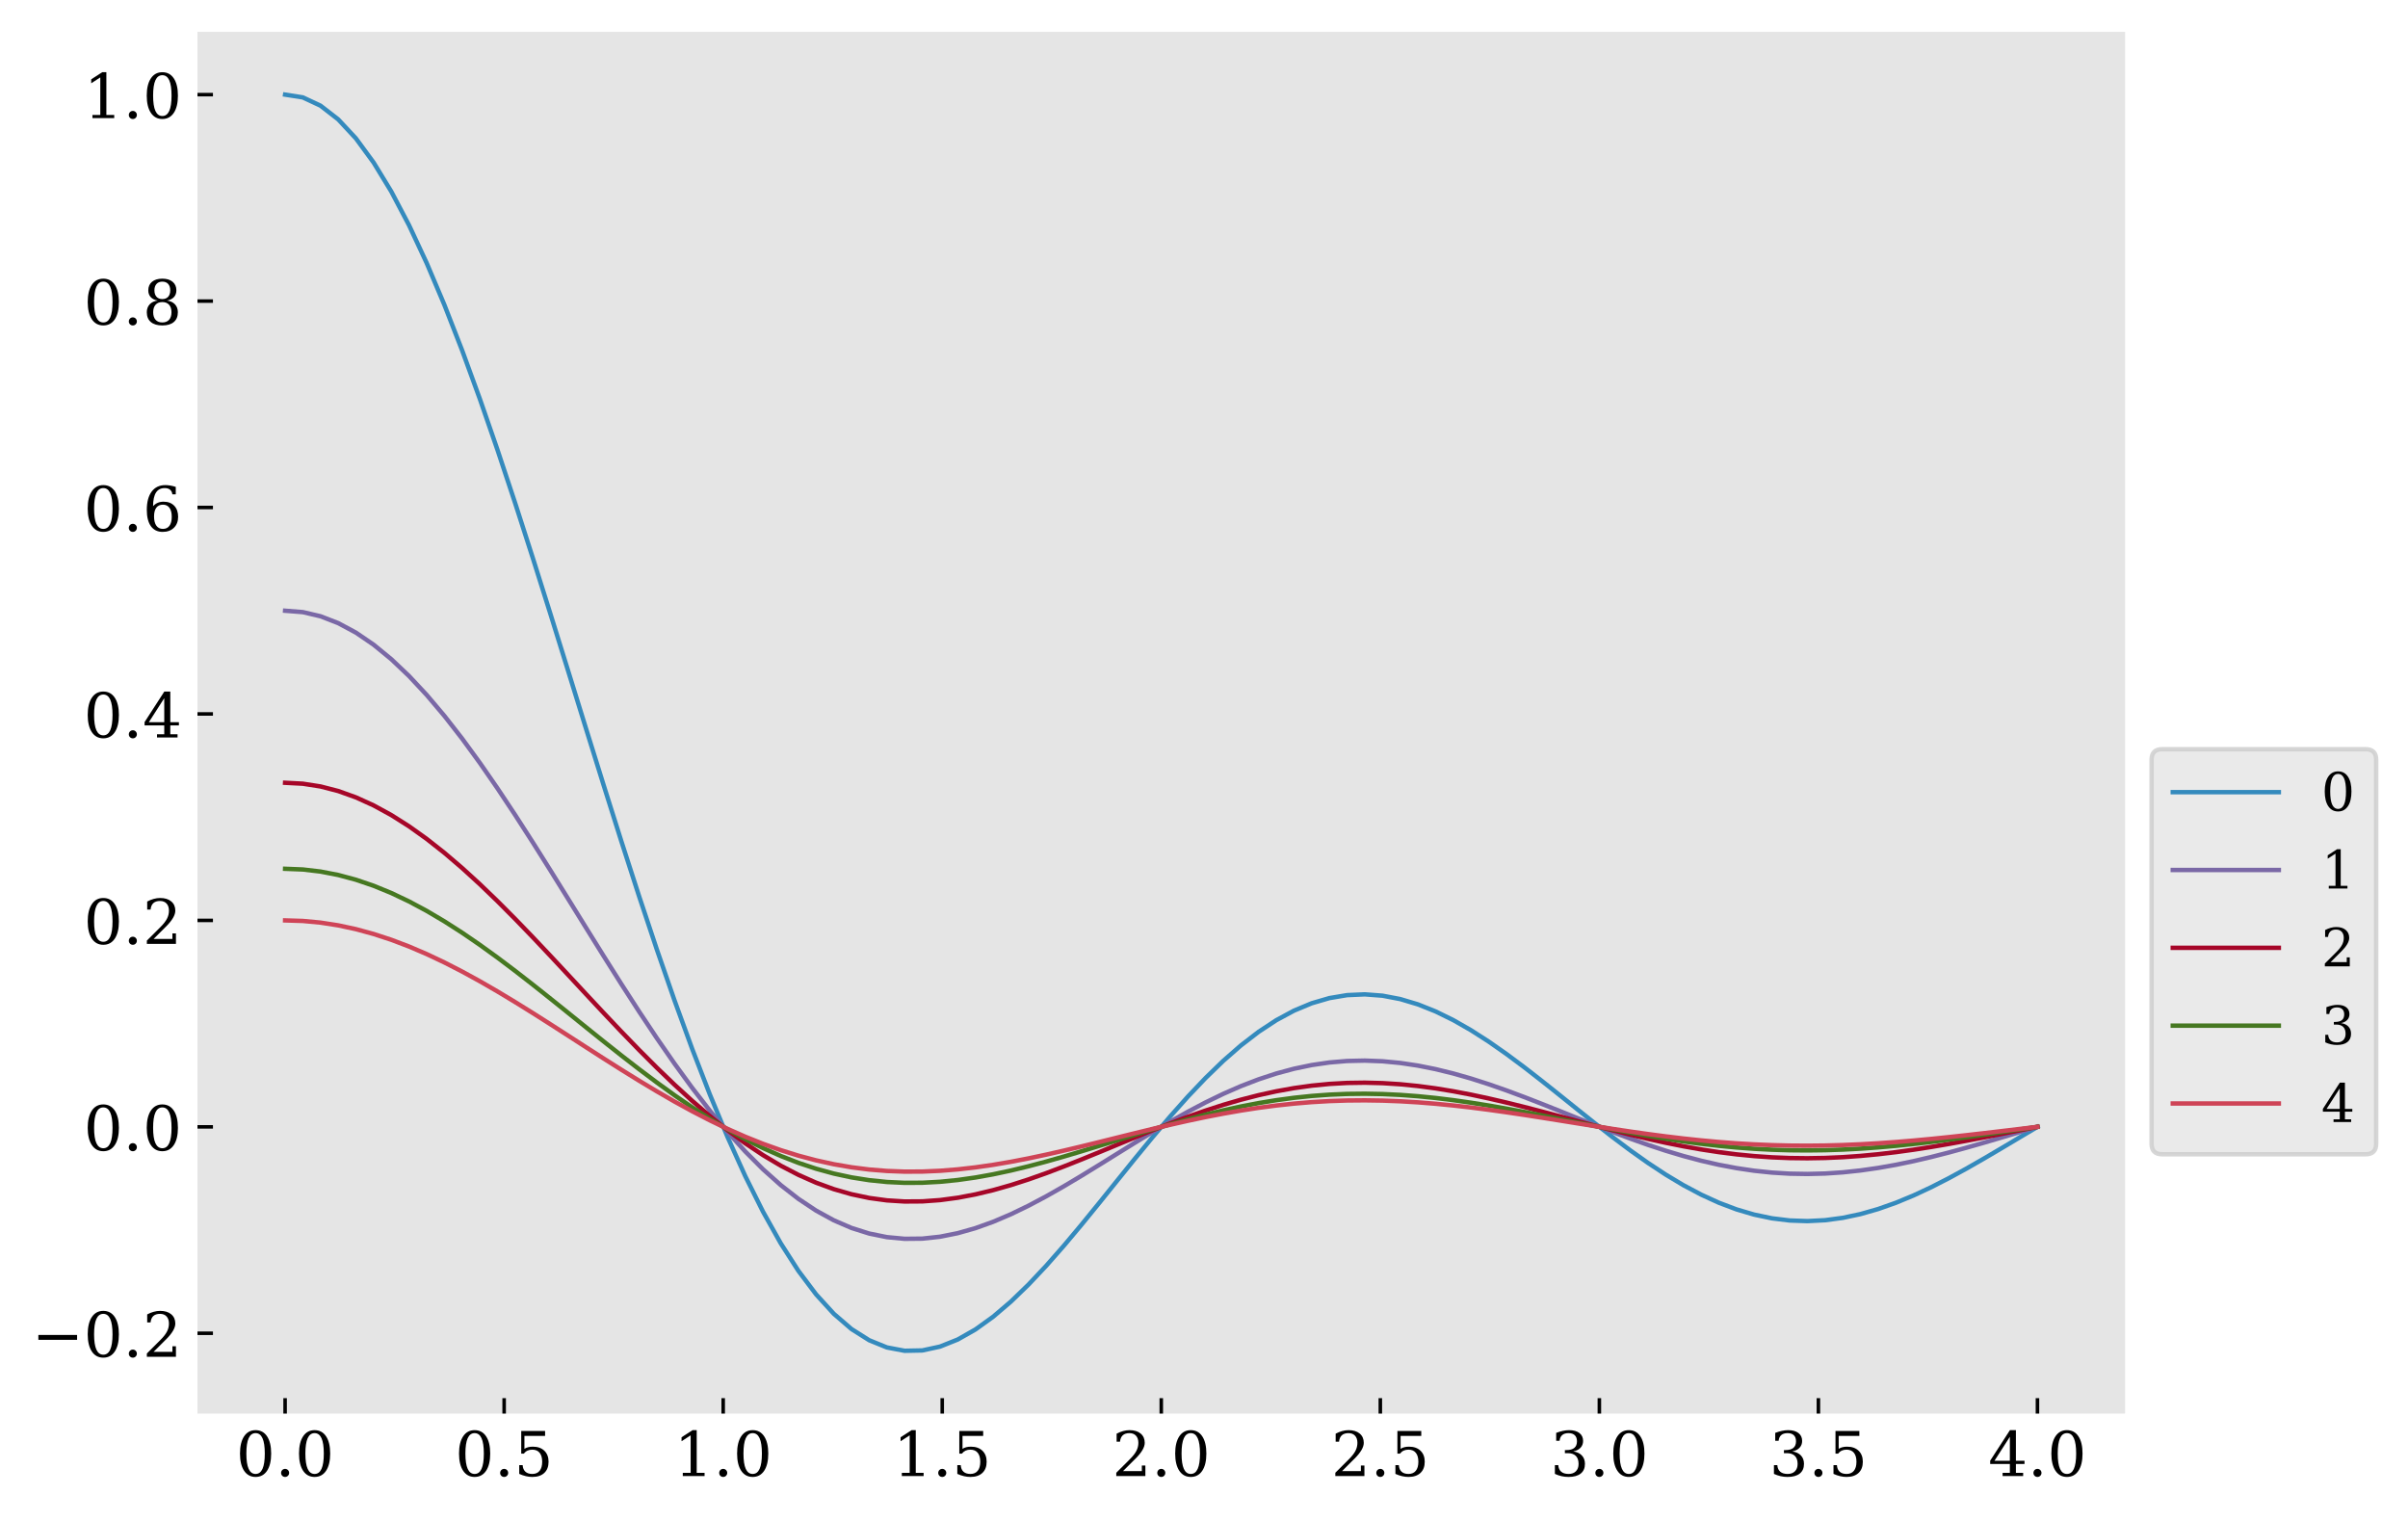 <?xml version="1.0" encoding="utf-8" standalone="no"?>
<!DOCTYPE svg PUBLIC "-//W3C//DTD SVG 1.1//EN"
  "http://www.w3.org/Graphics/SVG/1.1/DTD/svg11.dtd">
<!-- Created with matplotlib (https://matplotlib.org/) -->
<svg height="344.16pt" version="1.1" viewBox="0 0 544.995 344.16" width="544.995pt" xmlns="http://www.w3.org/2000/svg" xmlns:xlink="http://www.w3.org/1999/xlink">
 <defs>
  <style type="text/css">
*{stroke-linecap:butt;stroke-linejoin:round;}
  </style>
 </defs>
 <g id="figure_1">
  <g id="patch_1">
   <path d="M 0 344.16 
L 544.995 344.16 
L 544.995 0 
L 0 0 
z
" style="fill:#ffffff;"/>
  </g>
  <g id="axes_1">
   <g id="patch_2">
    <path d="M 44.696 319.911 
L 480.96 319.911 
L 480.96 7.2 
L 44.696 7.2 
z
" style="fill:#e5e5e5;"/>
   </g>
   <g id="matplotlib.axis_1">
    <g id="xtick_1">
     <g id="line2d_1">
      <defs>
       <path d="M 0 0 
L 0 -3.5 
" id="m5ab815168f" style="stroke:#000000;stroke-width:0.8;"/>
      </defs>
      <g>
       <use style="stroke:#000000;stroke-width:0.8;" x="64.526" xlink:href="#m5ab815168f" y="319.911"/>
      </g>
     </g>
     <g id="text_1">
      <!-- 0.0 -->
      <defs>
       <path d="M 31.781 3.422 
Q 39.266 3.422 42.969 11.625 
Q 46.688 19.828 46.688 36.375 
Q 46.688 52.984 42.969 61.188 
Q 39.266 69.391 31.781 69.391 
Q 24.312 69.391 20.594 61.188 
Q 16.891 52.984 16.891 36.375 
Q 16.891 19.828 20.594 11.625 
Q 24.312 3.422 31.781 3.422 
z
M 31.781 -1.422 
Q 19.922 -1.422 13.25 8.531 
Q 6.594 18.5 6.594 36.375 
Q 6.594 54.297 13.25 64.25 
Q 19.922 74.219 31.781 74.219 
Q 43.703 74.219 50.344 64.25 
Q 56.984 54.297 56.984 36.375 
Q 56.984 18.5 50.344 8.531 
Q 43.703 -1.422 31.781 -1.422 
z
" id="DejaVuSerif-48"/>
       <path d="M 9.422 5.078 
Q 9.422 7.812 11.281 9.719 
Q 13.141 11.625 15.922 11.625 
Q 18.609 11.625 20.5 9.719 
Q 22.406 7.812 22.406 5.078 
Q 22.406 2.391 20.5 0.484 
Q 18.609 -1.422 15.922 -1.422 
Q 13.141 -1.422 11.281 0.453 
Q 9.422 2.344 9.422 5.078 
z
" id="DejaVuSerif-46"/>
      </defs>
      <g transform="translate(53.394 334.048)scale(0.14 -0.14)">
       <use xlink:href="#DejaVuSerif-48"/>
       <use x="63.623" xlink:href="#DejaVuSerif-46"/>
       <use x="95.41" xlink:href="#DejaVuSerif-48"/>
      </g>
     </g>
    </g>
    <g id="xtick_2">
     <g id="line2d_2">
      <g>
       <use style="stroke:#000000;stroke-width:0.8;" x="114.102" xlink:href="#m5ab815168f" y="319.911"/>
      </g>
     </g>
     <g id="text_2">
      <!-- 0.5 -->
      <defs>
       <path d="M 50.297 72.906 
L 50.297 64.891 
L 16.891 64.891 
L 16.891 44 
Q 19.438 45.75 22.828 46.625 
Q 26.219 47.516 30.422 47.516 
Q 42.234 47.516 49.062 40.969 
Q 55.906 34.422 55.906 23.094 
Q 55.906 11.531 49 5.047 
Q 42.094 -1.422 29.594 -1.422 
Q 24.562 -1.422 19.281 -0.188 
Q 14.016 1.031 8.5 3.516 
L 8.5 17.672 
L 14.016 17.672 
Q 14.453 10.75 18.422 7.078 
Q 22.406 3.422 29.594 3.422 
Q 37.312 3.422 41.453 8.5 
Q 45.609 13.578 45.609 23.094 
Q 45.609 32.562 41.484 37.609 
Q 37.359 42.672 29.594 42.672 
Q 25.203 42.672 21.844 41.109 
Q 18.5 39.547 15.922 36.281 
L 11.719 36.281 
L 11.719 72.906 
z
" id="DejaVuSerif-53"/>
      </defs>
      <g transform="translate(102.969 334.048)scale(0.14 -0.14)">
       <use xlink:href="#DejaVuSerif-48"/>
       <use x="63.623" xlink:href="#DejaVuSerif-46"/>
       <use x="95.41" xlink:href="#DejaVuSerif-53"/>
      </g>
     </g>
    </g>
    <g id="xtick_3">
     <g id="line2d_3">
      <g>
       <use style="stroke:#000000;stroke-width:0.8;" x="163.677" xlink:href="#m5ab815168f" y="319.911"/>
      </g>
     </g>
     <g id="text_3">
      <!-- 1.0 -->
      <defs>
       <path d="M 14.203 0 
L 14.203 5.172 
L 26.906 5.172 
L 26.906 65.828 
L 12.203 56.297 
L 12.203 62.703 
L 29.984 74.219 
L 36.719 74.219 
L 36.719 5.172 
L 49.422 5.172 
L 49.422 0 
z
" id="DejaVuSerif-49"/>
      </defs>
      <g transform="translate(152.545 334.048)scale(0.14 -0.14)">
       <use xlink:href="#DejaVuSerif-49"/>
       <use x="63.623" xlink:href="#DejaVuSerif-46"/>
       <use x="95.41" xlink:href="#DejaVuSerif-48"/>
      </g>
     </g>
    </g>
    <g id="xtick_4">
     <g id="line2d_4">
      <g>
       <use style="stroke:#000000;stroke-width:0.8;" x="213.253" xlink:href="#m5ab815168f" y="319.911"/>
      </g>
     </g>
     <g id="text_4">
      <!-- 1.5 -->
      <g transform="translate(202.12 334.048)scale(0.14 -0.14)">
       <use xlink:href="#DejaVuSerif-49"/>
       <use x="63.623" xlink:href="#DejaVuSerif-46"/>
       <use x="95.41" xlink:href="#DejaVuSerif-53"/>
      </g>
     </g>
    </g>
    <g id="xtick_5">
     <g id="line2d_5">
      <g>
       <use style="stroke:#000000;stroke-width:0.8;" x="262.828" xlink:href="#m5ab815168f" y="319.911"/>
      </g>
     </g>
     <g id="text_5">
      <!-- 2.0 -->
      <defs>
       <path d="M 12.797 55.516 
L 7.328 55.516 
L 7.328 68.5 
Q 12.547 71.297 17.844 72.75 
Q 23.141 74.219 28.219 74.219 
Q 39.594 74.219 46.188 68.703 
Q 52.781 63.188 52.781 53.719 
Q 52.781 43.016 37.844 28.125 
Q 36.672 27 36.078 26.422 
L 17.672 8.016 
L 48.094 8.016 
L 48.094 17 
L 53.812 17 
L 53.812 0 
L 6.781 0 
L 6.781 5.328 
L 28.906 27.391 
Q 36.234 34.719 39.359 40.844 
Q 42.484 46.969 42.484 53.719 
Q 42.484 61.078 38.641 65.234 
Q 34.812 69.391 28.078 69.391 
Q 21.094 69.391 17.281 65.922 
Q 13.484 62.453 12.797 55.516 
z
" id="DejaVuSerif-50"/>
      </defs>
      <g transform="translate(251.696 334.048)scale(0.14 -0.14)">
       <use xlink:href="#DejaVuSerif-50"/>
       <use x="63.623" xlink:href="#DejaVuSerif-46"/>
       <use x="95.41" xlink:href="#DejaVuSerif-48"/>
      </g>
     </g>
    </g>
    <g id="xtick_6">
     <g id="line2d_6">
      <g>
       <use style="stroke:#000000;stroke-width:0.8;" x="312.403" xlink:href="#m5ab815168f" y="319.911"/>
      </g>
     </g>
     <g id="text_6">
      <!-- 2.5 -->
      <g transform="translate(301.271 334.048)scale(0.14 -0.14)">
       <use xlink:href="#DejaVuSerif-50"/>
       <use x="63.623" xlink:href="#DejaVuSerif-46"/>
       <use x="95.41" xlink:href="#DejaVuSerif-53"/>
      </g>
     </g>
    </g>
    <g id="xtick_7">
     <g id="line2d_7">
      <g>
       <use style="stroke:#000000;stroke-width:0.8;" x="361.979" xlink:href="#m5ab815168f" y="319.911"/>
      </g>
     </g>
     <g id="text_7">
      <!-- 3.0 -->
      <defs>
       <path d="M 9.719 69.828 
Q 15.438 71.969 20.672 73.094 
Q 25.922 74.219 30.516 74.219 
Q 41.219 74.219 47.219 69.594 
Q 53.219 64.984 53.219 56.781 
Q 53.219 50.203 49.062 45.781 
Q 44.922 41.359 37.312 39.797 
Q 46.297 38.531 51.25 33.281 
Q 56.203 28.031 56.203 19.672 
Q 56.203 9.469 49.344 4.016 
Q 42.484 -1.422 29.594 -1.422 
Q 23.875 -1.422 18.422 -0.188 
Q 12.984 1.031 7.625 3.516 
L 7.625 17.672 
L 13.094 17.672 
Q 13.578 10.641 17.828 7.031 
Q 22.078 3.422 29.781 3.422 
Q 37.25 3.422 41.578 7.734 
Q 45.906 12.062 45.906 19.578 
Q 45.906 28.172 41.453 32.594 
Q 37.016 37.016 28.422 37.016 
L 23.781 37.016 
L 23.781 42 
L 26.219 42 
Q 34.766 42 39.031 45.531 
Q 43.312 49.078 43.312 56.203 
Q 43.312 62.594 39.797 65.984 
Q 36.281 69.391 29.688 69.391 
Q 23.094 69.391 19.453 66.266 
Q 15.828 63.141 15.188 56.984 
L 9.719 56.984 
z
" id="DejaVuSerif-51"/>
      </defs>
      <g transform="translate(350.847 334.048)scale(0.14 -0.14)">
       <use xlink:href="#DejaVuSerif-51"/>
       <use x="63.623" xlink:href="#DejaVuSerif-46"/>
       <use x="95.41" xlink:href="#DejaVuSerif-48"/>
      </g>
     </g>
    </g>
    <g id="xtick_8">
     <g id="line2d_8">
      <g>
       <use style="stroke:#000000;stroke-width:0.8;" x="411.554" xlink:href="#m5ab815168f" y="319.911"/>
      </g>
     </g>
     <g id="text_8">
      <!-- 3.5 -->
      <g transform="translate(400.422 334.048)scale(0.14 -0.14)">
       <use xlink:href="#DejaVuSerif-51"/>
       <use x="63.623" xlink:href="#DejaVuSerif-46"/>
       <use x="95.41" xlink:href="#DejaVuSerif-53"/>
      </g>
     </g>
    </g>
    <g id="xtick_9">
     <g id="line2d_9">
      <g>
       <use style="stroke:#000000;stroke-width:0.8;" x="461.13" xlink:href="#m5ab815168f" y="319.911"/>
      </g>
     </g>
     <g id="text_9">
      <!-- 4.0 -->
      <defs>
       <path d="M 34.906 24.703 
L 34.906 63.484 
L 10.016 24.703 
z
M 56.391 0 
L 23.188 0 
L 23.188 5.172 
L 34.906 5.172 
L 34.906 19.484 
L 3.078 19.484 
L 3.078 24.812 
L 35.016 74.219 
L 44.672 74.219 
L 44.672 24.703 
L 58.594 24.703 
L 58.594 19.484 
L 44.672 19.484 
L 44.672 5.172 
L 56.391 5.172 
z
" id="DejaVuSerif-52"/>
      </defs>
      <g transform="translate(449.998 334.048)scale(0.14 -0.14)">
       <use xlink:href="#DejaVuSerif-52"/>
       <use x="63.623" xlink:href="#DejaVuSerif-46"/>
       <use x="95.41" xlink:href="#DejaVuSerif-48"/>
      </g>
     </g>
    </g>
   </g>
   <g id="matplotlib.axis_2">
    <g id="ytick_1">
     <g id="line2d_10">
      <defs>
       <path d="M 0 0 
L 3.5 0 
" id="m3a3b44bfed" style="stroke:#000000;stroke-width:0.8;"/>
      </defs>
      <g>
       <use style="stroke:#000000;stroke-width:0.8;" x="44.696" xlink:href="#m3a3b44bfed" y="301.737"/>
      </g>
     </g>
     <g id="text_10">
      <!-- −0.2 -->
      <defs>
       <path d="M 10.594 35.297 
L 73.188 35.297 
L 73.188 27.391 
L 10.594 27.391 
z
" id="DejaVuSerif-8722"/>
      </defs>
      <g transform="translate(7.2 307.055)scale(0.14 -0.14)">
       <use xlink:href="#DejaVuSerif-8722"/>
       <use x="83.789" xlink:href="#DejaVuSerif-48"/>
       <use x="147.412" xlink:href="#DejaVuSerif-46"/>
       <use x="179.199" xlink:href="#DejaVuSerif-50"/>
      </g>
     </g>
    </g>
    <g id="ytick_2">
     <g id="line2d_11">
      <g>
       <use style="stroke:#000000;stroke-width:0.8;" x="44.696" xlink:href="#m3a3b44bfed" y="255.016"/>
      </g>
     </g>
     <g id="text_11">
      <!-- 0.0 -->
      <g transform="translate(18.932 260.335)scale(0.14 -0.14)">
       <use xlink:href="#DejaVuSerif-48"/>
       <use x="63.623" xlink:href="#DejaVuSerif-46"/>
       <use x="95.41" xlink:href="#DejaVuSerif-48"/>
      </g>
     </g>
    </g>
    <g id="ytick_3">
     <g id="line2d_12">
      <g>
       <use style="stroke:#000000;stroke-width:0.8;" x="44.696" xlink:href="#m3a3b44bfed" y="208.296"/>
      </g>
     </g>
     <g id="text_12">
      <!-- 0.2 -->
      <g transform="translate(18.932 213.615)scale(0.14 -0.14)">
       <use xlink:href="#DejaVuSerif-48"/>
       <use x="63.623" xlink:href="#DejaVuSerif-46"/>
       <use x="95.41" xlink:href="#DejaVuSerif-50"/>
      </g>
     </g>
    </g>
    <g id="ytick_4">
     <g id="line2d_13">
      <g>
       <use style="stroke:#000000;stroke-width:0.8;" x="44.696" xlink:href="#m3a3b44bfed" y="161.575"/>
      </g>
     </g>
     <g id="text_13">
      <!-- 0.4 -->
      <g transform="translate(18.932 166.894)scale(0.14 -0.14)">
       <use xlink:href="#DejaVuSerif-48"/>
       <use x="63.623" xlink:href="#DejaVuSerif-46"/>
       <use x="95.41" xlink:href="#DejaVuSerif-52"/>
      </g>
     </g>
    </g>
    <g id="ytick_5">
     <g id="line2d_14">
      <g>
       <use style="stroke:#000000;stroke-width:0.8;" x="44.696" xlink:href="#m3a3b44bfed" y="114.855"/>
      </g>
     </g>
     <g id="text_14">
      <!-- 0.6 -->
      <defs>
       <path d="M 32.719 3.422 
Q 39.594 3.422 43.297 8.469 
Q 47.016 13.531 47.016 23 
Q 47.016 32.469 43.297 37.516 
Q 39.594 42.578 32.719 42.578 
Q 25.734 42.578 22.062 37.688 
Q 18.406 32.812 18.406 23.578 
Q 18.406 13.875 22.109 8.641 
Q 25.828 3.422 32.719 3.422 
z
M 16.797 40.141 
Q 20.125 43.797 24.312 45.594 
Q 28.516 47.406 33.797 47.406 
Q 44.672 47.406 51 40.859 
Q 57.328 34.328 57.328 23 
Q 57.328 11.922 50.516 5.25 
Q 43.703 -1.422 32.328 -1.422 
Q 19.969 -1.422 13.328 7.781 
Q 6.688 17 6.688 34.078 
Q 6.688 53.219 14.547 63.719 
Q 22.406 74.219 36.719 74.219 
Q 40.578 74.219 44.828 73.484 
Q 49.078 72.75 53.516 71.297 
L 53.516 59.281 
L 48 59.281 
Q 47.406 64.203 44.234 66.797 
Q 41.062 69.391 35.688 69.391 
Q 26.219 69.391 21.578 62.203 
Q 16.938 55.031 16.797 40.141 
z
" id="DejaVuSerif-54"/>
      </defs>
      <g transform="translate(18.932 120.174)scale(0.14 -0.14)">
       <use xlink:href="#DejaVuSerif-48"/>
       <use x="63.623" xlink:href="#DejaVuSerif-46"/>
       <use x="95.41" xlink:href="#DejaVuSerif-54"/>
      </g>
     </g>
    </g>
    <g id="ytick_6">
     <g id="line2d_15">
      <g>
       <use style="stroke:#000000;stroke-width:0.8;" x="44.696" xlink:href="#m3a3b44bfed" y="68.135"/>
      </g>
     </g>
     <g id="text_15">
      <!-- 0.8 -->
      <defs>
       <path d="M 46.578 19.922 
Q 46.578 27.734 42.688 32.047 
Q 38.812 36.375 31.781 36.375 
Q 24.75 36.375 20.875 32.047 
Q 17 27.734 17 19.922 
Q 17 12.062 20.875 7.734 
Q 24.75 3.422 31.781 3.422 
Q 38.812 3.422 42.688 7.734 
Q 46.578 12.062 46.578 19.922 
z
M 44.578 55.328 
Q 44.578 61.969 41.203 65.672 
Q 37.844 69.391 31.781 69.391 
Q 25.781 69.391 22.391 65.672 
Q 19 61.969 19 55.328 
Q 19 48.641 22.391 44.922 
Q 25.781 41.219 31.781 41.219 
Q 37.844 41.219 41.203 44.922 
Q 44.578 48.641 44.578 55.328 
z
M 39.312 38.812 
Q 47.609 37.703 52.25 32.688 
Q 56.891 27.688 56.891 19.922 
Q 56.891 9.672 50.391 4.125 
Q 43.891 -1.422 31.781 -1.422 
Q 19.734 -1.422 13.203 4.125 
Q 6.688 9.672 6.688 19.922 
Q 6.688 27.688 11.328 32.688 
Q 15.969 37.703 24.312 38.812 
Q 16.938 40.141 13 44.406 
Q 9.078 48.688 9.078 55.328 
Q 9.078 64.109 15.125 69.156 
Q 21.188 74.219 31.781 74.219 
Q 42.391 74.219 48.438 69.156 
Q 54.5 64.109 54.5 55.328 
Q 54.5 48.688 50.562 44.406 
Q 46.625 40.141 39.312 38.812 
z
" id="DejaVuSerif-56"/>
      </defs>
      <g transform="translate(18.932 73.453)scale(0.14 -0.14)">
       <use xlink:href="#DejaVuSerif-48"/>
       <use x="63.623" xlink:href="#DejaVuSerif-46"/>
       <use x="95.41" xlink:href="#DejaVuSerif-56"/>
      </g>
     </g>
    </g>
    <g id="ytick_7">
     <g id="line2d_16">
      <g>
       <use style="stroke:#000000;stroke-width:0.8;" x="44.696" xlink:href="#m3a3b44bfed" y="21.414"/>
      </g>
     </g>
     <g id="text_16">
      <!-- 1.0 -->
      <g transform="translate(18.932 26.733)scale(0.14 -0.14)">
       <use xlink:href="#DejaVuSerif-49"/>
       <use x="63.623" xlink:href="#DejaVuSerif-46"/>
       <use x="95.41" xlink:href="#DejaVuSerif-48"/>
      </g>
     </g>
    </g>
   </g>
   <g id="line2d_17">
    <path clip-path="url(#pa2b38cead7)" d="M 64.526 21.414 
L 68.532 22.041 
L 72.538 23.915 
L 76.544 27.019 
L 80.551 31.322 
L 84.557 36.784 
L 88.563 43.351 
L 92.569 50.961 
L 96.575 59.542 
L 100.581 69.011 
L 104.587 79.28 
L 108.593 90.253 
L 112.599 101.827 
L 116.605 113.896 
L 120.611 126.349 
L 124.618 139.074 
L 128.624 151.957 
L 132.63 164.885 
L 136.636 177.747 
L 140.642 190.432 
L 144.648 202.837 
L 148.654 214.859 
L 152.66 226.405 
L 156.666 237.388 
L 160.672 247.727 
L 164.679 257.352 
L 168.685 266.2 
L 172.691 274.219 
L 176.697 281.368 
L 180.703 287.614 
L 184.709 292.937 
L 188.715 297.326 
L 192.721 300.781 
L 196.727 303.313 
L 200.733 304.941 
L 204.74 305.697 
L 208.746 305.617 
L 212.752 304.749 
L 216.758 303.148 
L 220.764 300.875 
L 224.77 297.995 
L 228.776 294.582 
L 232.782 290.709 
L 236.788 286.456 
L 240.794 281.902 
L 244.801 277.127 
L 248.807 272.211 
L 252.813 267.234 
L 256.819 262.272 
L 260.825 257.398 
L 264.831 252.682 
L 268.837 248.187 
L 272.843 243.973 
L 276.849 240.092 
L 280.855 236.591 
L 284.862 233.508 
L 288.868 230.875 
L 292.874 228.716 
L 296.88 227.047 
L 300.886 225.878 
L 304.892 225.208 
L 308.898 225.032 
L 312.904 225.337 
L 316.91 226.101 
L 320.916 227.3 
L 324.922 228.901 
L 328.929 230.868 
L 332.935 233.158 
L 336.941 235.728 
L 340.947 238.529 
L 344.953 241.511 
L 348.959 244.624 
L 352.965 247.815 
L 356.971 251.033 
L 360.977 254.227 
L 364.983 257.349 
L 368.99 260.351 
L 372.996 263.191 
L 377.002 265.828 
L 381.008 268.226 
L 385.014 270.355 
L 389.02 272.187 
L 393.026 273.702 
L 397.032 274.883 
L 401.038 275.72 
L 405.044 276.208 
L 409.051 276.348 
L 413.057 276.146 
L 417.063 275.612 
L 421.069 274.762 
L 425.075 273.617 
L 429.081 272.201 
L 433.087 270.542 
L 437.093 268.672 
L 441.099 266.624 
L 445.105 264.435 
L 449.112 262.141 
L 453.118 259.781 
L 457.124 257.393 
L 461.13 255.016 
" style="fill:none;stroke:#348abd;stroke-linecap:square;"/>
   </g>
   <g id="line2d_18">
    <path clip-path="url(#pa2b38cead7)" d="M 64.526 138.215 
L 68.532 138.529 
L 72.538 139.466 
L 76.544 141.018 
L 80.551 143.169 
L 84.557 145.9 
L 88.563 149.184 
L 92.569 152.989 
L 96.575 157.279 
L 100.581 162.014 
L 104.587 167.148 
L 108.593 172.634 
L 112.599 178.422 
L 116.605 184.456 
L 120.611 190.682 
L 124.618 197.045 
L 128.624 203.487 
L 132.63 209.951 
L 136.636 216.382 
L 140.642 222.724 
L 144.648 228.926 
L 148.654 234.938 
L 152.66 240.711 
L 156.666 246.202 
L 160.672 251.372 
L 164.679 256.184 
L 168.685 260.608 
L 172.691 264.618 
L 176.697 268.192 
L 180.703 271.315 
L 184.709 273.977 
L 188.715 276.171 
L 192.721 277.899 
L 196.727 279.165 
L 200.733 279.979 
L 204.74 280.356 
L 208.746 280.316 
L 212.752 279.883 
L 216.758 279.082 
L 220.764 277.945 
L 224.77 276.506 
L 228.776 274.799 
L 232.782 272.863 
L 236.788 270.736 
L 240.794 268.459 
L 244.801 266.071 
L 248.807 263.614 
L 252.813 261.125 
L 256.819 258.644 
L 260.825 256.207 
L 264.831 253.849 
L 268.837 251.602 
L 272.843 249.494 
L 276.849 247.554 
L 280.855 245.803 
L 284.862 244.262 
L 288.868 242.945 
L 292.874 241.866 
L 296.88 241.032 
L 300.886 240.447 
L 304.892 240.112 
L 308.898 240.024 
L 312.904 240.176 
L 316.91 240.559 
L 320.916 241.158 
L 324.922 241.959 
L 328.929 242.942 
L 332.935 244.087 
L 336.941 245.372 
L 340.947 246.772 
L 344.953 248.264 
L 348.959 249.82 
L 352.965 251.416 
L 356.971 253.025 
L 360.977 254.622 
L 364.983 256.182 
L 368.99 257.684 
L 372.996 259.103 
L 377.002 260.422 
L 381.008 261.621 
L 385.014 262.685 
L 389.02 263.602 
L 393.026 264.359 
L 397.032 264.95 
L 401.038 265.368 
L 405.044 265.612 
L 409.051 265.682 
L 413.057 265.581 
L 417.063 265.314 
L 421.069 264.889 
L 425.075 264.316 
L 429.081 263.608 
L 433.087 262.779 
L 437.093 261.844 
L 441.099 260.82 
L 445.105 259.725 
L 449.112 258.579 
L 453.118 257.399 
L 457.124 256.205 
L 461.13 255.016 
" style="fill:none;stroke:#7a68a6;stroke-linecap:square;"/>
   </g>
   <g id="line2d_19">
    <path clip-path="url(#pa2b38cead7)" d="M 64.526 177.149 
L 68.532 177.358 
L 72.538 177.983 
L 76.544 179.017 
L 80.551 180.452 
L 84.557 182.272 
L 88.563 184.461 
L 92.569 186.998 
L 96.575 189.858 
L 100.581 193.014 
L 104.587 196.437 
L 108.593 200.095 
L 112.599 203.953 
L 116.605 207.976 
L 120.611 212.127 
L 124.618 216.369 
L 128.624 220.663 
L 132.63 224.973 
L 136.636 229.26 
L 140.642 233.488 
L 144.648 237.623 
L 148.654 241.63 
L 152.66 245.479 
L 156.666 249.14 
L 160.672 252.586 
L 164.679 255.795 
L 168.685 258.744 
L 172.691 261.417 
L 176.697 263.8 
L 180.703 265.882 
L 184.709 267.657 
L 188.715 269.119 
L 192.721 270.271 
L 196.727 271.115 
L 200.733 271.658 
L 204.74 271.91 
L 208.746 271.883 
L 212.752 271.594 
L 216.758 271.06 
L 220.764 270.302 
L 224.77 269.342 
L 228.776 268.205 
L 232.782 266.914 
L 236.788 265.496 
L 240.794 263.978 
L 244.801 262.386 
L 248.807 260.748 
L 252.813 259.089 
L 256.819 257.435 
L 260.825 255.81 
L 264.831 254.238 
L 268.837 252.74 
L 272.843 251.335 
L 276.849 250.041 
L 280.855 248.874 
L 284.862 247.847 
L 288.868 246.969 
L 292.874 246.249 
L 296.88 245.693 
L 300.886 245.303 
L 304.892 245.08 
L 308.898 245.022 
L 312.904 245.123 
L 316.91 245.378 
L 320.916 245.778 
L 324.922 246.311 
L 328.929 246.967 
L 332.935 247.73 
L 336.941 248.587 
L 340.947 249.52 
L 344.953 250.514 
L 348.959 251.552 
L 352.965 252.616 
L 356.971 253.688 
L 360.977 254.753 
L 364.983 255.794 
L 368.99 256.794 
L 372.996 257.741 
L 377.002 258.62 
L 381.008 259.419 
L 385.014 260.129 
L 389.02 260.74 
L 393.026 261.245 
L 397.032 261.638 
L 401.038 261.917 
L 405.044 262.08 
L 409.051 262.127 
L 413.057 262.059 
L 417.063 261.881 
L 421.069 261.598 
L 425.075 261.216 
L 429.081 260.744 
L 433.087 260.191 
L 437.093 259.568 
L 441.099 258.885 
L 445.105 258.156 
L 449.112 257.391 
L 453.118 256.604 
L 457.124 255.809 
L 461.13 255.016 
" style="fill:none;stroke:#a60628;stroke-linecap:square;"/>
   </g>
   <g id="line2d_20">
    <path clip-path="url(#pa2b38cead7)" d="M 64.526 196.616 
L 68.532 196.772 
L 72.538 197.241 
L 76.544 198.017 
L 80.551 199.093 
L 84.557 200.458 
L 88.563 202.1 
L 92.569 204.002 
L 96.575 206.147 
L 100.581 208.515 
L 104.587 211.082 
L 108.593 213.825 
L 112.599 216.719 
L 116.605 219.736 
L 120.611 222.849 
L 124.618 226.031 
L 128.624 229.251 
L 132.63 232.483 
L 136.636 235.699 
L 140.642 238.87 
L 144.648 241.971 
L 148.654 244.977 
L 152.66 247.863 
L 156.666 250.609 
L 160.672 253.194 
L 164.679 255.6 
L 168.685 257.812 
L 172.691 259.817 
L 176.697 261.604 
L 180.703 263.166 
L 184.709 264.496 
L 188.715 265.594 
L 192.721 266.457 
L 196.727 267.09 
L 200.733 267.497 
L 204.74 267.686 
L 208.746 267.666 
L 212.752 267.449 
L 216.758 267.049 
L 220.764 266.481 
L 224.77 265.761 
L 228.776 264.908 
L 232.782 263.939 
L 236.788 262.876 
L 240.794 261.737 
L 244.801 260.544 
L 248.807 259.315 
L 252.813 258.071 
L 256.819 256.83 
L 260.825 255.612 
L 264.831 254.433 
L 268.837 253.309 
L 272.843 252.255 
L 276.849 251.285 
L 280.855 250.41 
L 284.862 249.639 
L 288.868 248.981 
L 292.874 248.441 
L 296.88 248.024 
L 300.886 247.732 
L 304.892 247.564 
L 308.898 247.52 
L 312.904 247.596 
L 316.91 247.787 
L 320.916 248.087 
L 324.922 248.487 
L 328.929 248.979 
L 332.935 249.552 
L 336.941 250.194 
L 340.947 250.894 
L 344.953 251.64 
L 348.959 252.418 
L 352.965 253.216 
L 356.971 254.02 
L 360.977 254.819 
L 364.983 255.599 
L 368.99 256.35 
L 372.996 257.06 
L 377.002 257.719 
L 381.008 258.319 
L 385.014 258.851 
L 389.02 259.309 
L 393.026 259.688 
L 397.032 259.983 
L 401.038 260.192 
L 405.044 260.314 
L 409.051 260.349 
L 413.057 260.299 
L 417.063 260.165 
L 421.069 259.953 
L 425.075 259.666 
L 429.081 259.312 
L 433.087 258.898 
L 437.093 258.43 
L 441.099 257.918 
L 445.105 257.371 
L 449.112 256.797 
L 453.118 256.207 
L 457.124 255.61 
L 461.13 255.016 
" style="fill:none;stroke:#467821;stroke-linecap:square;"/>
   </g>
   <g id="line2d_21">
    <path clip-path="url(#pa2b38cead7)" d="M 64.526 208.296 
L 68.532 208.421 
L 72.538 208.796 
L 76.544 209.417 
L 80.551 210.277 
L 84.557 211.37 
L 88.563 212.683 
L 92.569 214.205 
L 96.575 215.921 
L 100.581 217.815 
L 104.587 219.869 
L 108.593 222.063 
L 112.599 224.378 
L 116.605 226.792 
L 120.611 229.283 
L 124.618 231.828 
L 128.624 234.404 
L 132.63 236.99 
L 136.636 239.562 
L 140.642 242.099 
L 144.648 244.58 
L 148.654 246.985 
L 152.66 249.294 
L 156.666 251.49 
L 160.672 253.558 
L 164.679 255.483 
L 168.685 257.253 
L 172.691 258.857 
L 176.697 260.287 
L 180.703 261.536 
L 184.709 262.6 
L 188.715 263.478 
L 192.721 264.169 
L 196.727 264.676 
L 200.733 265.001 
L 204.74 265.152 
L 208.746 265.136 
L 212.752 264.963 
L 216.758 264.643 
L 220.764 264.188 
L 224.77 263.612 
L 228.776 262.929 
L 232.782 262.155 
L 236.788 261.304 
L 240.794 260.393 
L 244.801 259.438 
L 248.807 258.455 
L 252.813 257.46 
L 256.819 256.467 
L 260.825 255.493 
L 264.831 254.549 
L 268.837 253.65 
L 272.843 252.807 
L 276.849 252.031 
L 280.855 251.331 
L 284.862 250.714 
L 288.868 250.188 
L 292.874 249.756 
L 296.88 249.422 
L 300.886 249.188 
L 304.892 249.055 
L 308.898 249.019 
L 312.904 249.08 
L 316.91 249.233 
L 320.916 249.473 
L 324.922 249.793 
L 328.929 250.186 
L 332.935 250.645 
L 336.941 251.158 
L 340.947 251.719 
L 344.953 252.315 
L 348.959 252.938 
L 352.965 253.576 
L 356.971 254.219 
L 360.977 254.858 
L 364.983 255.483 
L 368.99 256.083 
L 372.996 256.651 
L 377.002 257.178 
L 381.008 257.658 
L 385.014 258.084 
L 389.02 258.45 
L 393.026 258.753 
L 397.032 258.99 
L 401.038 259.157 
L 405.044 259.255 
L 409.051 259.283 
L 413.057 259.242 
L 417.063 259.135 
L 421.069 258.965 
L 425.075 258.736 
L 429.081 258.453 
L 433.087 258.121 
L 437.093 257.747 
L 441.099 257.338 
L 445.105 256.9 
L 449.112 256.441 
L 453.118 255.969 
L 457.124 255.492 
L 461.13 255.016 
" style="fill:none;stroke:#cf4457;stroke-linecap:square;"/>
   </g>
   <g id="patch_3">
    <path d="M 44.696 319.911 
L 44.696 7.2 
" style="fill:none;"/>
   </g>
   <g id="patch_4">
    <path d="M 480.96 319.911 
L 480.96 7.2 
" style="fill:none;"/>
   </g>
   <g id="patch_5">
    <path d="M 44.696 319.911 
L 480.96 319.911 
" style="fill:none;"/>
   </g>
   <g id="patch_6">
    <path d="M 44.696 7.2 
L 480.96 7.2 
" style="fill:none;"/>
   </g>
   <g id="legend_1">
    <g id="patch_7">
     <path d="M 489.36 261.224 
L 535.395 261.224 
Q 537.795 261.224 537.795 258.824 
L 537.795 171.955 
Q 537.795 169.555 535.395 169.555 
L 489.36 169.555 
Q 486.96 169.555 486.96 171.955 
L 486.96 258.824 
Q 486.96 261.224 489.36 261.224 
z
" style="fill:#e5e5e5;opacity:0.8;stroke:#cccccc;stroke-linejoin:miter;"/>
    </g>
    <g id="line2d_22">
     <path d="M 491.76 179.273 
L 515.76 179.273 
" style="fill:none;stroke:#348abd;stroke-linecap:square;"/>
    </g>
    <g id="line2d_23"/>
    <g id="text_17">
     <!-- 0 -->
     <g transform="translate(525.36 183.473)scale(0.12 -0.12)">
      <use xlink:href="#DejaVuSerif-48"/>
     </g>
    </g>
    <g id="line2d_24">
     <path d="M 491.76 196.887 
L 515.76 196.887 
" style="fill:none;stroke:#7a68a6;stroke-linecap:square;"/>
    </g>
    <g id="line2d_25"/>
    <g id="text_18">
     <!-- 1 -->
     <g transform="translate(525.36 201.087)scale(0.12 -0.12)">
      <use xlink:href="#DejaVuSerif-49"/>
     </g>
    </g>
    <g id="line2d_26">
     <path d="M 491.76 214.501 
L 515.76 214.501 
" style="fill:none;stroke:#a60628;stroke-linecap:square;"/>
    </g>
    <g id="line2d_27"/>
    <g id="text_19">
     <!-- 2 -->
     <g transform="translate(525.36 218.701)scale(0.12 -0.12)">
      <use xlink:href="#DejaVuSerif-50"/>
     </g>
    </g>
    <g id="line2d_28">
     <path d="M 491.76 232.115 
L 515.76 232.115 
" style="fill:none;stroke:#467821;stroke-linecap:square;"/>
    </g>
    <g id="line2d_29"/>
    <g id="text_20">
     <!-- 3 -->
     <g transform="translate(525.36 236.315)scale(0.12 -0.12)">
      <use xlink:href="#DejaVuSerif-51"/>
     </g>
    </g>
    <g id="line2d_30">
     <path d="M 491.76 249.728 
L 515.76 249.728 
" style="fill:none;stroke:#cf4457;stroke-linecap:square;"/>
    </g>
    <g id="line2d_31"/>
    <g id="text_21">
     <!-- 4 -->
     <g transform="translate(525.36 253.928)scale(0.12 -0.12)">
      <use xlink:href="#DejaVuSerif-52"/>
     </g>
    </g>
   </g>
  </g>
 </g>
 <defs>
  <clipPath id="pa2b38cead7">
   <rect height="312.711" width="436.264" x="44.696" y="7.2"/>
  </clipPath>
 </defs>
</svg>
